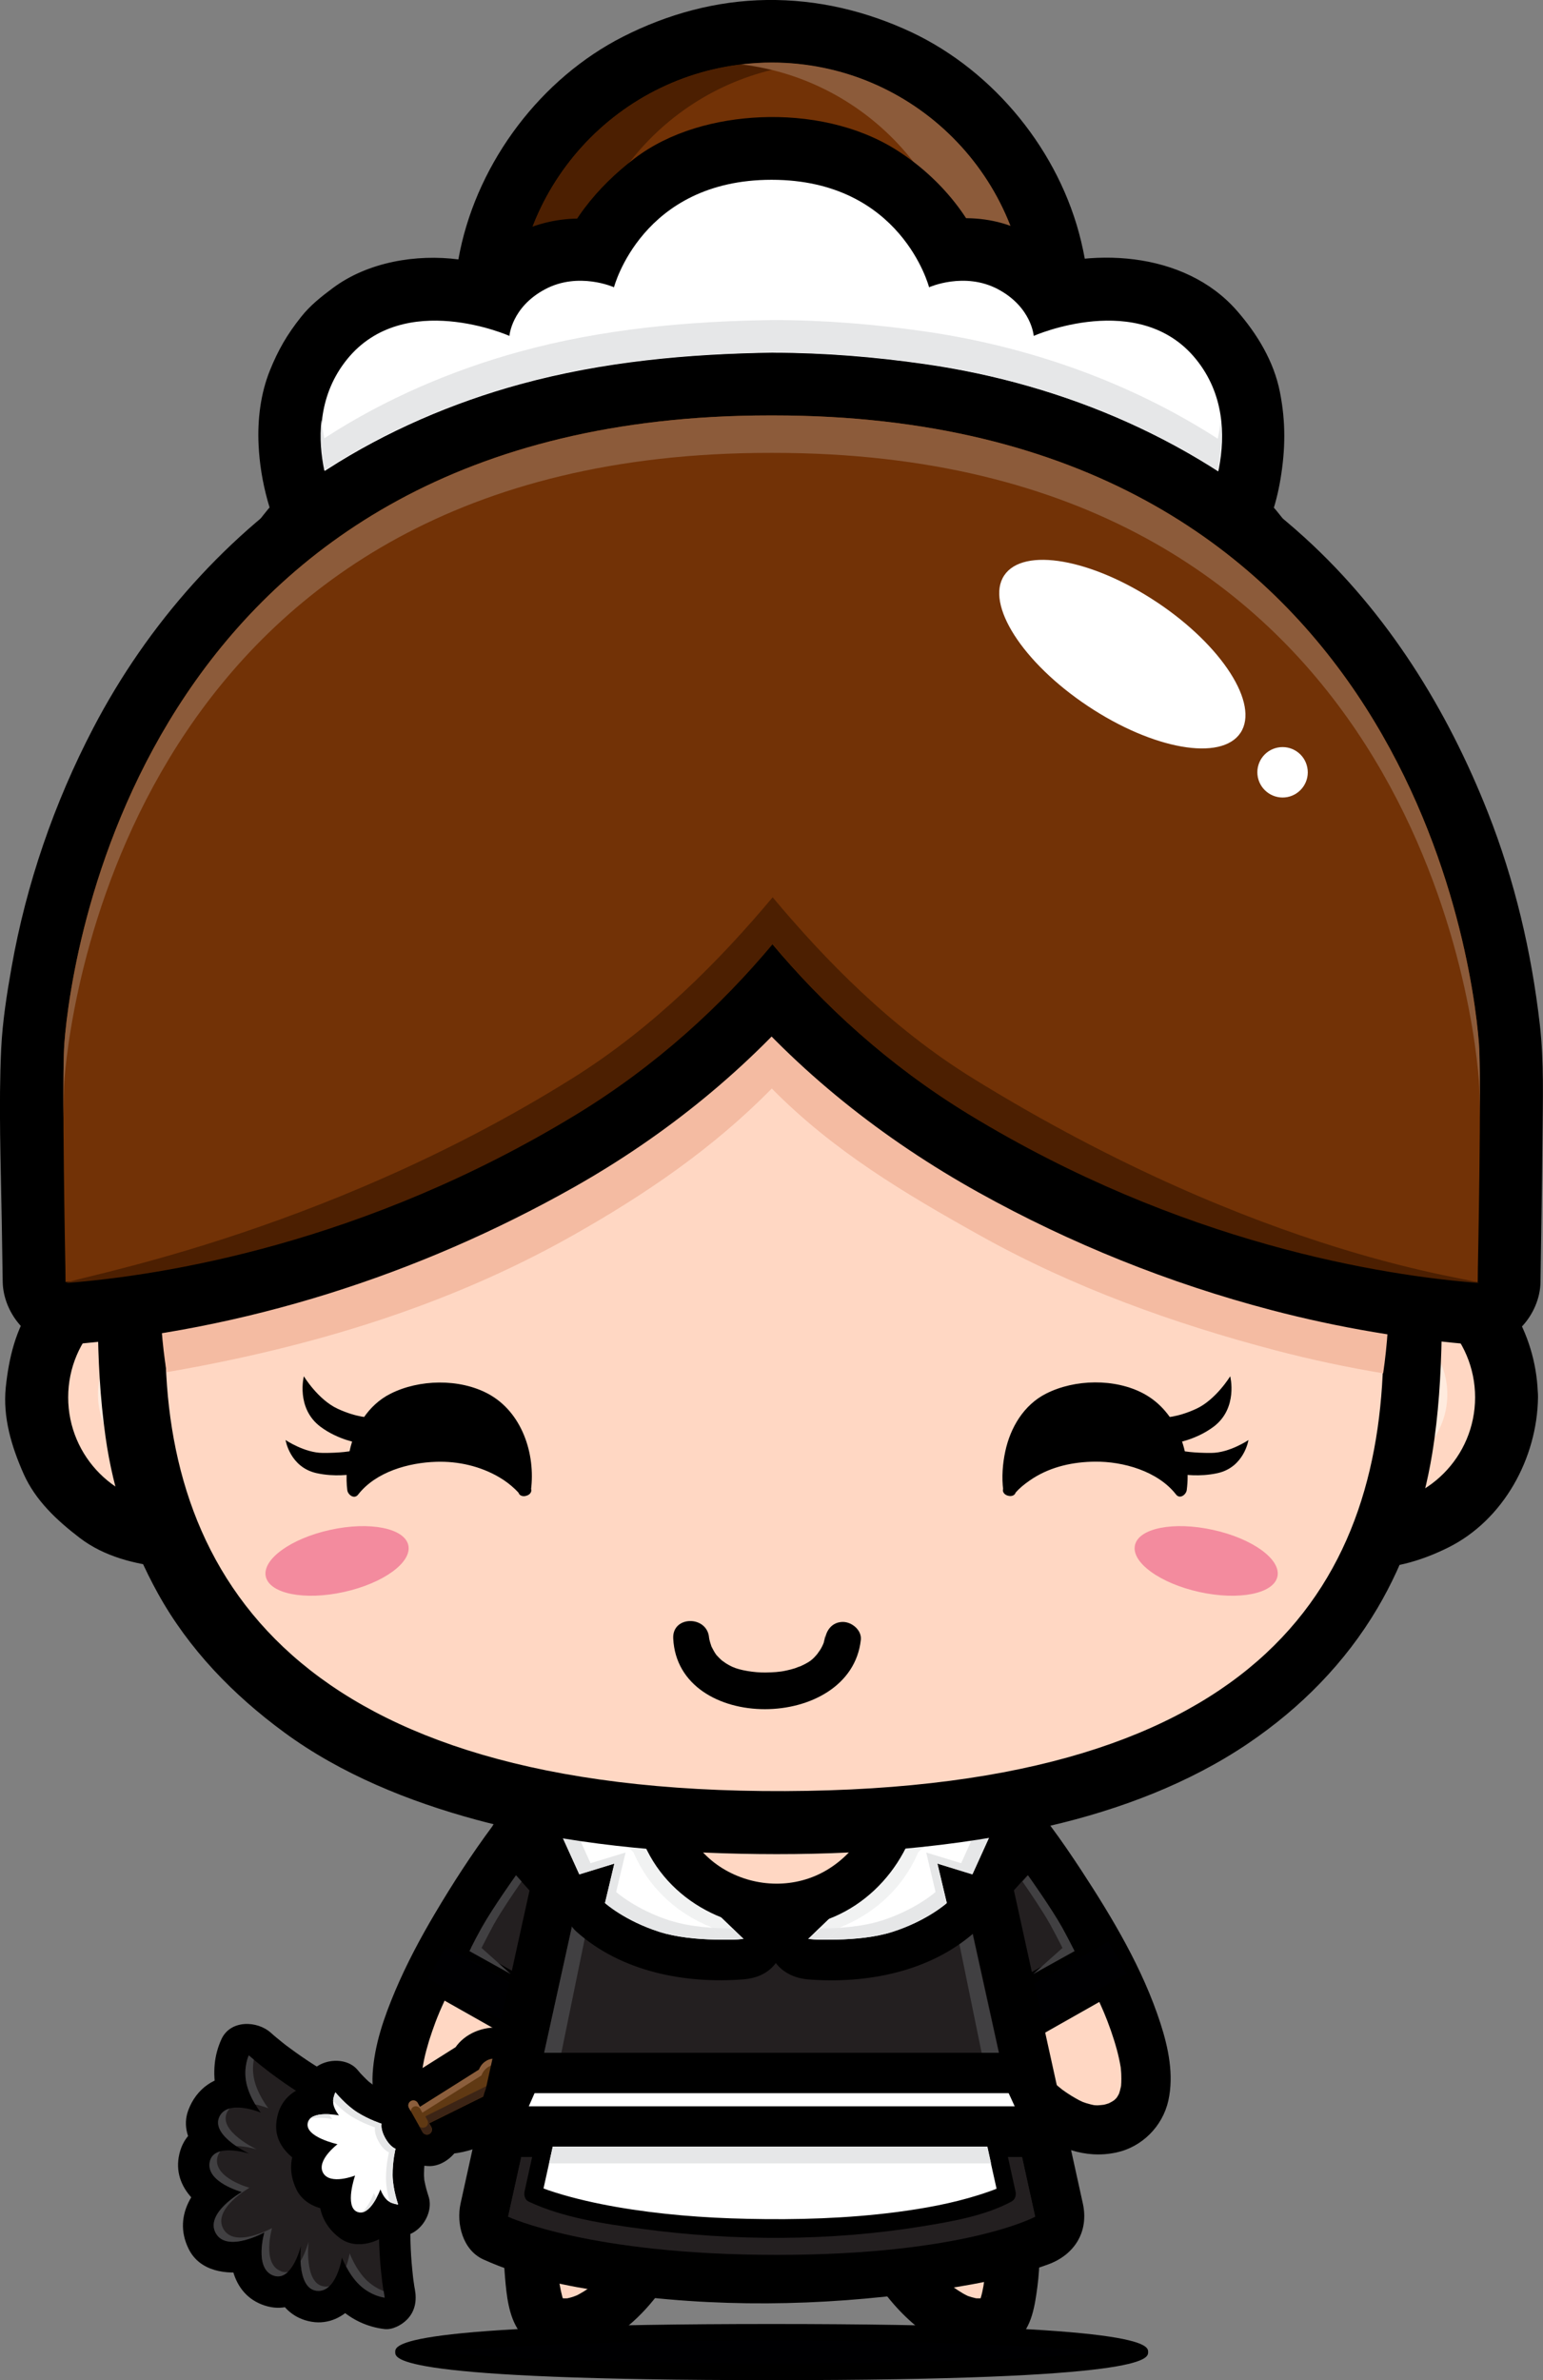 <?xml version="1.0" encoding="UTF-8"?>
<svg id="Layer_1" xmlns="http://www.w3.org/2000/svg" version="1.1" viewBox="0 0 222.23 342.61">
  <rect x="0" y="0" width="222.23" height="342.61" fill="#808080" stroke="none"/>
  <!-- Generator: Adobe Illustrator 29.6.1, SVG Export Plug-In . SVG Version: 2.1.1 Build 9)  -->
  <defs>
    <style>
      .st0 {
        fill: #ffd7c3;
      }

      .st1 {
        fill: #8b5e3c;
      }

      .st2 {
        fill: #000002;
      }

      .st3 {
        fill: #414042;
      }

      .st4 {
        fill: #231f20;
      }

      .st5 {
        fill: #603913;
      }

      .st6 {
        fill: #4c1f01;
      }

      .st7 {
        fill: #3c2415;
      }

      .st8 {
        fill: #f1f2f2;
      }

      .st9 {
        fill: #f38b9e;
      }

      .st10 {
        fill: #fff;
      }

      .st11 {
        fill: #fde5d2;
      }

      .st12 {
        fill: #723206;
      }

      .st13 {
        fill: #ffebde;
      }

      .st14 {
        fill: #e6e7e8;
      }

      .st15 {
        fill: #f4bba2;
      }

      .st16 {
        fill: #8c5b3a;
      }
    </style>
  </defs>
  <g>
    <g>
      <g>
        <g>
          <path class="st0" d="M73.98,264.69s-25.84,34.64-13.36,41.05c12.48,6.41,27.54-25.44,27.54-25.44l-14.17-15.62Z"/>
          <path d="M70.91,262.89c-2.98,4.01-5.71,8.23-8.25,12.52-2.14,3.61-4.11,7.31-5.75,11.18-1.61,3.82-2.98,7.73-3.24,11.9-.23,3.81,1.09,7.41,4.18,9.71,3.52,2.62,8.02,2.22,11.83.59,3.77-1.61,6.92-4.81,9.54-7.89,2.87-3.37,5.38-7.06,7.66-10.85,1.56-2.59,3.04-5.24,4.33-7.96.72-1.52.59-3.04-.55-4.31-4.73-5.21-9.45-10.41-14.17-15.62-1.3-1.44-3.71-1.32-5.03,0-1.41,1.42-1.29,3.59,0,5.02,4.73,5.21,9.45,10.41,14.17,15.62-.18-1.43-.37-2.87-.55-4.31-2.42,5.11-5.38,10.03-8.71,14.6-.31.42-.62.84-.93,1.25.56-.73.02-.02-.09.1-.16.21-.33.41-.49.61-.7.87-1.43,1.71-2.2,2.52-.67.73-1.38,1.43-2.11,2.1-.36.32-.72.63-1.09.94-.16.13-.81.62-.01.02-.24.18-.49.35-.73.53-.71.5-1.46.93-2.24,1.3-.21.1-.91.39.1-.03-.19.07-.38.14-.57.21-.43.15-.87.26-1.31.35-.26.05-.96.11.19-.02-.18.02-.37.04-.56.04-.38.02-.75,0-1.12-.05,1.28.13-.04-.05-.36-.15-.18-.05-.37-.13-.55-.2,1.04.4.2.08-.03-.05-.29-.16-1.24-.87-.21-.06-.24-.19-.46-.4-.67-.62-.55-.61.49.76-.06-.13-.09-.13-.16-.26-.22-.39-.4-.76.27.71.05.15-.12-.29-.2-.6-.27-.9-.04-.16-.06-.31-.09-.47-.13-.66.12.96.03.28-.08-.77-.06-1.55,0-2.33.01-.19.04-.38.05-.57.08-.73-.13.91-.02.17.06-.4.14-.81.22-1.21.19-.92.45-1.83.72-2.74.28-.89.59-1.77.91-2.64.17-.45.35-.9.54-1.35.32-.8-.32.73.02-.06.13-.31.27-.61.4-.91,3.06-6.87,7.09-13.31,11.37-19.48.66-.96,1.34-1.92,2.04-2.85,1.16-1.56.26-3.97-1.28-4.86-1.81-1.07-3.71-.28-4.86,1.27Z"/>
        </g>
        <path class="st4" d="M64.38,287.33l9.17,5.05,4.21-18.59-3.45-3.84s-3.46,4.87-5.07,7.75c-1.61,2.88-4.87,9.63-4.87,9.63Z"/>
        <g>
          <rect class="st2" x="67.39" y="277.08" width="6.91" height="19.73" transform="translate(-213.8 207.38) rotate(-60.51)"/>
          <path d="M78.04,295.9l-18.58-10.5,4.19-7.42,18.58,10.51-4.19,7.42ZM61.65,284.79l15.77,8.92,2.61-4.61-15.77-8.92-2.61,4.62Z"/>
        </g>
      </g>
      <g>
        <g>
          <path class="st0" d="M148.29,264.69s25.85,34.64,13.37,41.05c-12.48,6.41-27.54-25.44-27.54-25.44l14.17-15.62Z"/>
          <path d="M145.22,266.49c2.99,4,5.71,8.22,8.25,12.52,1.07,1.81,2.08,3.64,3.05,5.49.47.9.94,1.81,1.36,2.73.23.45.43.91.64,1.37.1.23.2.46.3.68.09.19.53,1.25.13.29.75,1.79,1.4,3.62,1.91,5.5.22.81.4,1.63.54,2.46.05.25.13,1-.02-.16.03.19.05.38.06.57.05.43.06.87.06,1.3,0,.35-.01.7-.04,1.04-.07.89.18-.89-.05.21-.06.31-.15.61-.25.91-.09.25-.35.83.14-.28-.09.18-.18.36-.28.53-.08.14-.16.26-.24.39-.35.51.59-.72.2-.25-.2.24-.42.45-.65.65-.47.41.75-.55.22-.18-.13.1-.27.17-.4.26-.16.09-.32.17-.47.25-.57.28.84-.3-.08.02-.36.13-.73.21-1.11.28,1.24-.22-.02-.02-.36-.02-.18,0-.38,0-.57-.02-.72-.05.92.14.2.03-.44-.07-.89-.19-1.32-.32-.19-.06-.38-.13-.57-.2-.71-.26.79.35.1.04-.38-.17-.76-.36-1.12-.58-.38-.21-.76-.45-1.12-.69-.19-.13-.38-.25-.56-.39-.81-.58.29.25-.2-.14-1.62-1.28-3.05-2.77-4.42-4.31-.69-.78-1.35-1.59-1.99-2.41.57.73.02.02-.07-.1-.16-.21-.31-.42-.47-.63-.36-.49-.71-.98-1.06-1.48-2.15-3.08-4.09-6.31-5.88-9.62-.67-1.22-1.32-2.45-1.91-3.71-.18,1.44-.38,2.88-.55,4.31,4.72-5.2,9.44-10.41,14.17-15.62,1.3-1.43,1.42-3.6,0-5.02-1.32-1.32-3.72-1.44-5.03,0-4.72,5.2-9.44,10.41-14.17,15.62-1.15,1.26-1.28,2.79-.56,4.31,2.42,5.1,5.39,10.03,8.71,14.59,4.72,6.5,11.94,15.05,21.01,13.14,3.73-.79,6.69-3.77,7.52-7.47.82-3.7.01-7.6-1.14-11.14-2.53-7.83-6.88-15.11-11.36-21.96-1.42-2.16-2.87-4.3-4.42-6.38-1.14-1.55-3.05-2.34-4.85-1.27-1.53.89-2.44,3.3-1.28,4.86Z"/>
        </g>
        <path class="st4" d="M157.89,287.33l-9.17,5.05-4.21-18.59,3.45-3.84s3.47,4.87,5.07,7.75c1.61,2.88,4.87,9.63,4.87,9.63Z"/>
        <g>
          <rect class="st2" x="143.19" y="282.8" width="19.73" height="6.91" transform="translate(-121.11 112.48) rotate(-29.5)"/>
          <path d="M145.86,295.22l-4.2-7.42,18.57-10.5,4.2,7.42-18.58,10.51ZM143.86,288.41l2.62,4.62,15.77-8.92-2.61-4.62-15.77,8.92Z"/>
        </g>
      </g>
    </g>
    <g>
      <g>
        <path class="st11" d="M35.49,299.81c.47,2.28,2.07,4.29,2.07,4.29,0,0-4.83-2.02-6,.67-1.17,2.69,4.37,5.25,4.37,5.25,0,0-5.2-1.69-5.73,1.21-.53,2.9,4.63,4.29,4.63,4.29,0,0-5.37,3.05-3.75,5.93,1.61,2.87,7-.12,7-.12,0,0-1.5,5.14,1.25,6.2,2.75,1.06,4.01-4.26,4.01-4.26,0,0-.69,6.06,2.21,6.47,2.91.41,3.7-4.77,3.7-4.77,0,0,.88,2.42,2.58,4,1.7,1.58,3.56,1.77,3.56,1.77,0,0-1.1-5.81-.74-12.34.35-6.54,1.81-10.38,1.81-10.38l-.46-.54-.22-.68s-4.04-.75-9.79-3.86c-5.76-3.11-10.15-7.08-10.15-7.08,0,0-.81,1.68-.35,3.95Z"/>
        <path d="M31.13,301.01c.55,2.36,1.76,4.4,3.23,6.28,1.47-2.52,2.93-5.03,4.4-7.56-1.38-.57-2.92-.81-4.39-.89-3.38-.18-6.12,1.84-7.26,4.94-1.62,4.43,2.99,8.48,6.53,10.14,1.16-2.75,2.33-5.51,3.49-8.27-4.2-1.34-10.07-.73-11.29,4.37-1.22,5.09,3.44,8.65,7.79,9.86-.36-2.75-.73-5.51-1.08-8.27-4.31,2.47-7.87,7.08-5.38,12.11,1.62,3.29,5.51,3.75,8.69,3.21,1.55-.26,3.14-.96,4.51-1.71-2.22-1.7-4.43-3.41-6.65-5.11-1.26,4.38-.57,10.14,4.4,11.76,4.99,1.62,8.54-3.16,9.58-7.41-2.96-.4-5.93-.81-8.88-1.21-.46,4.09.68,9.34,5.11,10.73,5.13,1.61,8.95-3.28,9.68-7.82h-8.72c1.76,4.72,5.32,8.48,10.49,9.1,1.12.13,2.43-.56,3.2-1.33,1.22-1.21,1.47-2.77,1.17-4.4-.06-.28-.1-.57-.14-.87-.02-.14-.05-.27-.06-.41-.14-.89.14,1.2.02.19-.07-.53-.13-1.07-.18-1.61-.29-2.81-.36-5.63-.23-8.45.04-.65.09-1.29.14-1.93.02-.3.05-.6.09-.9.02-.12.21-1.54.05-.45.16-1.11.37-2.21.62-3.3.2-.87.43-1.75.74-2.6.59-1.56-.17-3.23-1.16-4.4-.16-.18-.31-.36-.47-.55.39.66.78,1.33,1.16,2-.07-.23-.15-.46-.22-.69-.46-1.42-1.59-2.86-3.16-3.16-.93-.18-1.84-.47-2.74-.76-.4-.13-.79-.27-1.18-.42-.21-.08-.44-.17-.66-.25-.12-.05-1.27-.53-.36-.14-1.44-.61-2.82-1.32-4.19-2.07-2.33-1.28-4.54-2.78-6.67-4.38-.4-.31-.36-.27.15.12-.22-.17-.44-.35-.67-.53-.29-.24-.58-.48-.88-.72-.25-.21-.5-.42-.74-.64-1.98-1.78-5.82-1.88-7.11.91-1.11,2.43-1.24,4.83-.8,7.45.42,2.42,3.37,3.76,5.56,3.16,2.55-.71,3.57-3.14,3.16-5.57.03.41.05.35.01-.17-.01-.27.2-1.49-.02-.26.11-.58.66-1.71-.1-.04-2.37.3-4.73.61-7.1.91,3.1,2.8,6.6,5.25,10.22,7.33,3.57,2.04,7.64,4.01,11.7,4.78-1.05-1.05-2.1-2.11-3.15-3.16.4,1.23,1.01,2.23,1.85,3.23-.39-1.47-.78-2.93-1.17-4.4-1.37,3.62-1.75,7.74-1.97,11.57-.26,4.48.09,9.13.91,13.55,1.46-1.91,2.91-3.81,4.36-5.73,2.24.27.54.04-.08-.18,1.13.41.05-.05-.17-.18-.42-.27-.46-.3-.1-.08-.19-.18-.36-.36-.53-.55.66.72-.08-.12-.18-.28-.24-.35-.45-.73-.64-1.11-.11-.21-.21-.44-.31-.66.62,1.36.38.91.25.59-.72-1.91-2.22-3.32-4.36-3.32-1.84,0-4.05,1.36-4.36,3.32-.11.69-.31,1.36-.54,2.01-.26.71.53-1.09-.03-.02-.55,1.03.51-.52.04.02-.34.32-.2.22.41-.28-.4.23-.24.17.5-.18.84-.07,1.02-.09.53-.08.51,0,.99.13,1.43.41-.39-.23-.24-.12.43.35-.3-.33-.2-.19.32.42-.63-.94.24.77.01.04-.1-.31-.16-.62-.2-.94.25,1.51.06.38.03.01-.05-.74-.02-1.51.06-2.25.21-1.97-1.54-3.87-3.32-4.36-2.32-.65-4.98.76-5.57,3.16-.05.18-.1.36-.16.54-.04.17-.1.32-.15.49-.37,1.06.39-.85.05-.11-.1.21-.2.42-.32.62-.57,1.03.52-.53.04.03-.27.31-.84.56.26-.16.78-.28.95-.36.51-.23.51-.15,1.03-.15,1.55-.02.2.1.4.19.62.28-.41-.25-.29-.15.34.28.44.63.55.75.31.36.28.72.35.86.2.41-.11-.34-.14-1.18,0,.23-.03-.34-.02-.68,0-1.01,0-.24.03-.48.06-.72-.17,1.56-.07.57,0,.2.05-.25.11-.49.17-.73,1.13-3.91-3.23-6.98-6.64-5.11-.18.1-.36.19-.54.28-.95.45.95-.38.17-.06-.31.12-.62.22-.94.32-.25.09-.51.14-.77.21-.79.19,1.15-.05-.12,0-1.23.06.66.2-.03,0,.46.12.85.34,1.17.69-.32-.33-.24-.22.23.32.1.16.34,1.82.32,1.08-.14.8-.16.96-.04.49-.32.69-.37.82-.15.4.55-1.06-.43.43.07-.14.23-.27.5-.51.76-.75.22-.2.97-.79-.15.08.22-.17.44-.33.67-.48.21-.15.44-.29.66-.42,3.41-1.96,2.68-7.23-1.08-8.27-.18-.04-.35-.1-.53-.16-.16-.06-.32-.12-.48-.18-.66-.25,1.16.54.1.02-.22-.11-.43-.23-.63-.35-1.03-.6.5.49-.07,0-.88-.76.32.6-.04.02.27.75.34.9.2.45.07.84.11,1.01.1.52-.02.82-.28,1.36-.81,1.97-.67.47-.81.58-.42.35-.77.29-.93.37-.49.23.84-.24-1.19.09-.3.04.31-.02.63,0,.93.03.89.06-1.17-.19-.32-.04.25.04.49.1.74.15.23.05.47.12.7.19,1.92.62,4.12-.38,5.1-2.07,1.16-1.98.61-5.14-1.62-6.19-.62-.29-1.21-.65-1.79-1.02-.21-.14-.42-.29-.62-.44,1.12.82.14.08-.08-.16-.87-.84.31.54-.06-.06-.22-.43-.16-.28.18.44.07.84.09,1.02.08.55,0,.8-.27,1.31-.76,1.91-.64.44-.76.53-.37.29-.74.28-.88.35-.43.21.87-.25-1.16.08-.24.05.37-.01,1.55.18.03-.06.75.12,1.5.33,2.19.62,1.85.76,4.17-.48,5.11-2.08,1.13-1.91.57-3.86-.71-5.48,1.4,1.78.21.22-.07-.24-.25-.4-.45-.81-.65-1.24.43.92-.13-.59-.18-.81-.57-2.39-3.26-3.8-5.57-3.16-2.45.67-3.72,3.16-3.16,5.56Z"/>
      </g>
      <path class="st4" d="M35.49,299.81c.47,2.28,2.07,4.29,2.07,4.29,0,0-4.83-2.02-6,.67-1.17,2.69,4.37,5.25,4.37,5.25,0,0-5.2-1.69-5.73,1.21-.53,2.9,4.63,4.29,4.63,4.29,0,0-5.37,3.05-3.75,5.93,1.61,2.87,7-.12,7-.12,0,0-1.5,5.14,1.25,6.2,2.75,1.06,4.01-4.26,4.01-4.26,0,0-.69,6.06,2.21,6.47,2.91.41,3.7-4.77,3.7-4.77,0,0,.88,2.42,2.58,4,1.7,1.58,3.56,1.77,3.56,1.77,0,0-1.1-5.81-.74-12.34.35-6.54,1.81-10.38,1.81-10.38l-.46-.54-.22-.68s-4.04-.75-9.79-3.86c-5.76-3.11-10.15-7.08-10.15-7.08,0,0-.81,1.68-.35,3.95Z"/>
      <g>
        <path class="st3" d="M40.43,326.91c-2.75-1.06-1.25-6.19-1.25-6.19,0,0-5.4,2.99-7.01.12-1.61-2.88,3.76-5.92,3.76-5.92,0,0-5.17-1.4-4.64-4.29.08-.4.23-.7.46-.95-.77.2-1.39.66-1.55,1.56-.53,2.9,4.63,4.29,4.63,4.29,0,0-5.37,3.05-3.75,5.93,1.61,2.87,7-.12,7-.12,0,0-1.5,5.14,1.25,6.2.85.33,1.56.04,2.14-.51-.32.07-.67.04-1.04-.1Z"/>
        <path class="st3" d="M37.02,309.41s-5.54-2.57-4.36-5.25c.11-.26.25-.48.43-.65-.65.17-1.22.55-1.52,1.26-.69,1.6.99,3.16,2.45,4.15,1.48,0,3.01.49,3.01.49Z"/>
        <path class="st3" d="M36.77,302.92c1.06.22,1.88.56,1.88.56,0,0-1.6-2.01-2.07-4.28-.22-1.08-.15-2.02-.02-2.72-.47-.39-.73-.62-.73-.62,0,0-.81,1.68-.35,3.95.25,1.2.81,2.32,1.28,3.11Z"/>
        <path class="st3" d="M52.93,328.36c-1.69-1.58-2.57-4.01-2.57-4.01,0,0-.14.88-.5,1.89.43.82,1.1,1.89,1.99,2.72,1.7,1.58,3.56,1.77,3.56,1.77,0,0-.07-.33-.15-.94-.66-.25-1.51-.69-2.32-1.43Z"/>
        <path class="st3" d="M46.65,329.12c-2.9-.41-2.21-6.46-2.21-6.46,0,0-.38,1.55-1.15,2.81.09,1.78.54,4.03,2.26,4.27.76.1,1.38-.17,1.87-.65-.24.06-.5.07-.78.03Z"/>
      </g>
    </g>
    <g>
      <g>
        <path class="st11" d="M60.18,302.71c-.2-.35-.64-.48-1-.28-.35.2-.47.64-.27,1l1.95,3.47c.2.35.64.47.99.28.35-.2.47-.64.28-.99l-.31-.55,9.01-4.46c.55.1,1.13.04,1.65-.26,1.18-.66,1.6-2.17.94-3.34-.66-1.18-2.16-1.6-3.34-.94-.53.29-.88.75-1.09,1.28l-8.51,5.36-.31-.55Z"/>
        <path d="M63.37,299.51c-1.29-1.5-3.53-2.05-5.39-1.44-2.36.76-3.5,2.71-3.7,5.07-.13,1.62,1.16,3.37,1.92,4.73.24.42.46.83.7,1.24.99,1.77,2.71,2.52,4.66,2.68,2.24.19,4.42-1.79,4.98-3.84.45-1.65-.02-3.16-.83-4.6-.54,2.07-1.08,4.13-1.62,6.2,3-1.49,6-2.98,9.01-4.47-.76.21-1.52.42-2.28.62,2.7.28,5.02-1.25,6.47-3.4,1.43-2.12,1.05-4.85.03-7.01-2.33-4.9-10.1-4.38-12.24.33.54-.54,1.08-1.08,1.62-1.62-2.83,1.78-5.67,3.57-8.5,5.36,2.06.54,4.13,1.08,6.18,1.62-.1-.18-.2-.36-.3-.55-1.21-2.15-4.09-2.85-6.19-1.62-2.15,1.26-2.83,4.04-1.62,6.19.1.18.2.36.31.55,1.17,2.1,4.13,2.92,6.19,1.62,1.74-1.09,3.48-2.19,5.22-3.28.95-.61,1.91-1.21,2.86-1.81.47-.3.95-.58,1.35-.98.38-.35.66-.76.85-1.22-.18.26-.41.48-.67.65-.81.54-1.85.32-2.54-.3-1.39-1.24-.29-3.45,1.41-3.55-1.08.06-1.97.21-2.95.7-1,.49-2,.99-3,1.48-1.92.95-3.83,1.9-5.76,2.85-2.23,1.11-2.76,4.16-1.62,6.19.59,1.06-.35.09-.24-1.18.21-.77.41-1.52.62-2.29.12-.16.24-.32.36-.47.66-.39,1.33-.77,1.99-1.16.21-.04.44-.06.65-.09.76.2,1.52.4,2.28.61,1.11.57,1.51,1.86.88.73-.22-.4-.45-.8-.67-1.19-.22-.4-.45-.8-.67-1.2-.66-1.17.35,0,.25,1.2-.21.76-.41,1.52-.62,2.28-.12.16-.24.31-.36.47-.67.39-1.33.78-2,1.17-.21.03-.43.06-.64.09-.77-.21-1.52-.41-2.29-.62-.15-.12-.32-.24-.47-.36,1.6,1.87,4.75,1.64,6.4,0,1.84-1.84,1.6-4.53,0-6.39Z"/>
      </g>
      <path class="st5" d="M60.18,302.71c-.2-.35-.64-.48-1-.28-.35.2-.47.64-.27,1l1.95,3.47c.2.35.64.47.99.28.35-.2.47-.64.28-.99l-.31-.55,9.01-4.46c.55.1,1.13.04,1.65-.26,1.18-.66,1.6-2.17.94-3.34-.66-1.18-2.16-1.6-3.34-.94-.53.29-.88.75-1.09,1.28l-8.51,5.36-.31-.55Z"/>
      <g>
        <path class="st1" d="M70.08,296.63c-.53.29-.88.75-1.09,1.28l-8.51,5.36-.31-.55c-.2-.35-.64-.48-1-.28-.35.2-.47.64-.27,1l.27.47c0-.26.13-.5.36-.63.35-.2.8-.07.99.28l.31.55,8.51-5.36c.19-.52.55-.98,1.07-1.28,1.14-.63,2.55-.28,3.25.79-.05-.24-.14-.47-.26-.69-.66-1.18-2.16-1.6-3.34-.94Z"/>
        <path class="st1" d="M62.17,306.47l.05.08v-.09l-.05.02Z"/>
      </g>
      <path class="st7" d="M71.92,299.91c-.53.29-1.11.37-1.66.27l-9.01,4.46.31.55c.2.35.07.8-.28.99-.36.2-.8.07-1-.28l.56.99c.2.35.64.47.99.28.35-.2.47-.64.28-.99l-.31-.55,9.01-4.46c.55.1,1.13.04,1.65-.26,1.18-.66,1.6-2.17.94-3.34-.1-.17-.21-.32-.34-.47.3,1.07-.16,2.25-1.16,2.81Z"/>
    </g>
    <g>
      <g>
        <path class="st11" d="M48.01,302.91c.17.81.81,1.59.81,1.59,0,0-4.17-.84-4.51,1.15-.33,1.99,4.3,3,4.3,3,0,0-3.08,2.32-2.08,4.12,1.02,1.81,4.61.39,4.61.39,0,0-1.56,4.47.31,5.23,1.89.75,3.34-3.24,3.34-3.24,0,0,.33.95.93,1.52.59.57,1.63.66,1.63.66,0,0-.79-2.25-.8-4.24-.02-2,.42-3.79.42-3.79,0,0-.76-.24-1.48-1.53-.72-1.29-.53-2.07-.53-2.07,0,0-1.77-.56-3.46-1.62-1.69-1.05-3.19-2.9-3.19-2.9,0,0-.47.93-.29,1.73Z"/>
        <path d="M43.65,304.12c.44,1.43,1.07,2.42,1.97,3.58,1.47-2.52,2.93-5.04,4.4-7.56-4.38-.87-9.76.13-10.23,5.51-.36,4.17,4.16,6.59,7.62,7.36-.36-2.76-.72-5.51-1.09-8.27-3.32,2.54-5.63,6.08-3.68,10.31,1.61,3.5,6.6,3.67,9.7,2.47-1.86-1.86-3.71-3.71-5.56-5.56-.41,1.18-.57,2.41-.72,3.65-.35,2.67.8,5.03,2.94,6.59,2.41,1.76,6.01.55,7.74-1.55,1.08-1.32,1.82-2.7,2.41-4.3h-8.72c.51,1.37,1.1,2.41,2.09,3.52,1.23,1.36,3.09,1.79,4.83,1.97,2.85.32,5.25-3.13,4.36-5.72-.12-.35-.21-.69-.31-1.04-.1-.36-.18-.72-.25-1.09-.28-1.31.05.9-.06-.48-.05-.47-.01-.94,0-1.41,0-.13.19-1.62.02-.47.06-.39.13-.77.22-1.15.61-2.55-.78-4.7-3.16-5.56.32.14.65.28.98.41-.33-.19-.17-.06.46.39-.72-.57.48.88-.21-.25.03.1.06.21.09.3-.14-.55-.16-.43-.02.36-.05-.47.24-1.17-.14.76.51-2.5-.69-4.76-3.16-5.56-.25-.08-1.37-.54-.36-.11-.83-.35-1.61-.79-2.36-1.28.78.51-.23-.2-.33-.29-.27-.24-.51-.49-.76-.74-.3-.3-.59-.61-.85-.94-1.77-2.14-5.93-1.59-7.1.91-.59,1.26-1.07,2.6-.91,4.01.28,2.45,1.85,4.53,4.53,4.53,2.25,0,4.8-2.07,4.52-4.53-.02-.53-.08-.47-.13.19.09-.45.58-1.31-.21.36-2.37.31-4.73.62-7.09.92,2.24,2.72,5.32,4.6,8.65,5.69-1.05-1.86-2.1-3.71-3.16-5.57-.76,3.78,1.56,7.83,5.17,9.16-1.04-1.86-2.1-3.71-3.16-5.57-.81,3.44-.77,7.09.39,10.45,1.45-1.91,2.91-3.82,4.36-5.73,1.06.16,1.31.19.75.08-.69-.22-.42-.02.82.58.32.46.35.49.09.08-.52-.86.29.8.14.4-1.61-4.28-7.13-4.31-8.72,0-.12.33-.4.91.24-.55-.14.33-.31.64-.49.95-.08.14-.16.28-.25.42-.5.78.7-.81.09-.14-.06.06-.12.11-.17.16.34-.36.76-.6,1.25-.72,1.44-.53,2.86.42,3.68,1.54.29.79.36.95.22.5.34,1.15.07.78.06.27,0-.25.02-.51.05-.76-.14,1.42-.07.57,0,.23.1-.5.24-1,.4-1.48,1.06-3.08-2.39-6.79-5.57-5.57-.38.15-.79.26-1.19.35-1.19.29.79-.04-.05.01-.17,0-.35,0-.51-.01.83.04,1.23.31,1.85.81.54.56.81,1.26.82,2.08-.15.79-.17.95-.04.46-.31.67-.34.79-.11.36.48-.84-.68.78-.06.06.39-.45,2.08-1.78.24-.37,1.31-1,2.23-2.16,2.23-3.91,0-1.93-1.37-3.92-3.31-4.36-.47-.1-.94-.24-1.4-.4-1.12-.39.87.45-.24-.11-.21-.11-.42-.23-.61-.36.18.14.37.28.55.42-.32-.33-.23-.18.29.45.98,1.37.2,3.49-1.11,4.32-.92.59-.77.29-.24.17-1.31.29-.65.09-.24.08.43-.02.87.02,1.3.07-1.66-.18-.89-.13-.5-.06,2.02.39,4.02-.23,5.11-2.07,1.12-1.93.55-3.85-.71-5.48.58.78.7.92.37.42-.24-.43-.25-.44-.02-.01-.72-2.36-3.13-3.83-5.57-3.16-2.33.64-3.88,3.21-3.16,5.56Z"/>
      </g>
      <path class="st10" d="M48.01,302.91c.17.81.81,1.59.81,1.59,0,0-4.17-.84-4.51,1.15-.33,1.99,4.3,3,4.3,3,0,0-3.08,2.32-2.08,4.12,1.02,1.81,4.61.39,4.61.39,0,0-1.56,4.47.31,5.23,1.89.75,3.34-3.24,3.34-3.24,0,0,.33.95.93,1.52.59.57,1.63.66,1.63.66,0,0-.79-2.25-.8-4.24-.02-2,.42-3.79.42-3.79,0,0-.76-.24-1.48-1.53-.72-1.29-.53-2.07-.53-2.07,0,0-1.77-.56-3.46-1.62-1.69-1.05-3.19-2.9-3.19-2.9,0,0-.47.93-.29,1.73Z"/>
      <g>
        <path class="st14" d="M53.85,315.67s-.67,1.85-1.69,2.79c.85-.16,1.57-1.17,2.04-2.04-.23-.4-.35-.76-.35-.76Z"/>
        <path class="st14" d="M47.42,304.34c-.98-.05-2.22.03-2.81.67,1.34-.37,3.26.02,3.26.02,0,0-.24-.28-.46-.69Z"/>
        <path class="st14" d="M47.97,302.41c.59.63,1.56,1.56,2.58,2.2,1.7,1.06,3.46,1.62,3.46,1.62,0,0-.2.77.53,2.06s1.48,1.53,1.48,1.53c0,0-.45,1.8-.43,3.8.01,1.21.31,2.51.54,3.35.57.3,1.21.36,1.21.36,0,0-.79-2.25-.8-4.24-.02-2,.42-3.79.42-3.79,0,0-.76-.24-1.48-1.53-.72-1.29-.53-2.07-.53-2.07,0,0-1.77-.56-3.46-1.62-1.69-1.05-3.19-2.9-3.19-2.9,0,0-.29.58-.33,1.23Z"/>
      </g>
    </g>
    <g>
      <g>
        <path class="st10" d="M111.14,82.84c-20.38,0-36.9-16.52-36.9-36.9S90.76,9.04,111.14,9.04s36.89,16.51,36.89,36.9-16.52,36.9-36.89,36.9Z"/>
        <path d="M111.14,73.79c-1.67-.01-3.35-.12-5.01-.34.8.11,1.6.21,2.4.32-3.22-.46-6.34-1.31-9.35-2.56.72.3,1.44.6,2.16.91-2.92-1.26-5.66-2.86-8.19-4.79.61.47,1.22.95,1.84,1.41-2.49-1.94-4.72-4.17-6.67-6.66.47.61.95,1.22,1.42,1.83-1.93-2.52-3.54-5.26-4.79-8.19.3.73.61,1.44.91,2.16-1.25-3-2.11-6.13-2.56-9.36.11.8.22,1.6.32,2.41-.43-3.34-.43-6.69,0-10.02-.1.81-.21,1.61-.32,2.41.45-3.22,1.31-6.35,2.56-9.36-.3.72-.61,1.44-.91,2.17,1.25-2.93,2.86-5.66,4.79-8.19-.47.61-.95,1.22-1.42,1.83,1.95-2.49,4.17-4.72,6.67-6.67-.61.48-1.22.95-1.84,1.42,2.53-1.94,5.26-3.53,8.19-4.78-.72.3-1.44.61-2.16.91,3.01-1.25,6.13-2.11,9.35-2.56-.8.11-1.6.21-2.4.33,3.33-.44,6.68-.44,10.02,0-.8-.12-1.6-.22-2.4-.33,3.22.45,6.35,1.31,9.35,2.56-.72-.3-1.44-.61-2.15-.91,2.91,1.25,5.65,2.85,8.17,4.78-.61-.47-1.22-.94-1.82-1.42,2.48,1.95,4.72,4.17,6.66,6.67-.47-.61-.94-1.22-1.41-1.83,1.93,2.53,3.53,5.26,4.78,8.19-.3-.72-.6-1.44-.91-2.17,1.25,3.01,2.11,6.14,2.56,9.36-.1-.79-.21-1.6-.32-2.41.44,3.34.44,6.69,0,10.02.12-.8.22-1.61.32-2.41-.45,3.22-1.3,6.35-2.56,9.36.31-.72.61-1.43.91-2.16-1.25,2.92-2.85,5.66-4.78,8.18.47-.61.94-1.22,1.41-1.83-1.94,2.49-4.17,4.72-6.66,6.66.61-.47,1.22-.94,1.82-1.41-2.52,1.93-5.26,3.54-8.17,4.79.71-.3,1.43-.61,2.15-.91-3,1.25-6.14,2.1-9.35,2.56.8-.11,1.6-.21,2.4-.32-1.66.22-3.33.32-5,.34-4.93.02-9.05,4.1-9.05,9.04s4.12,9.07,9.05,9.05c13.47-.06,26.95-6.12,35.4-16.74,4.39-5.54,7.73-11.75,9.32-18.69,1.65-7.16,1.55-14.58-.17-21.73-3.08-12.86-12.43-24.39-24.38-30.05C124.76,1.58,117.7-.1,110.41,0c-7.25.1-14.24,2.01-20.68,5.28-11.81,6-20.76,17.88-23.47,30.81-1.5,7.19-1.37,14.61.48,21.72,1.78,6.86,5.32,12.99,9.85,18.38,8.41,10.01,21.58,15.63,34.54,15.69,4.93.02,9.05-4.13,9.05-9.05s-4.12-9.02-9.05-9.04Z"/>
      </g>
      <path class="st12" d="M111.14,82.84c-20.38,0-36.9-16.52-36.9-36.9S90.76,9.04,111.14,9.04s36.89,16.51,36.89,36.9-16.52,36.9-36.89,36.9Z"/>
      <path class="st6" d="M82.98,45.9c0-18.89,14.2-34.45,32.52-36.62-1.43-.16-2.89-.27-4.36-.27-20.38,0-36.9,16.52-36.9,36.89s16.52,36.9,36.9,36.9c1.47,0,2.93-.11,4.36-.28-18.32-2.17-32.52-17.72-32.52-36.62Z"/>
      <path class="st16" d="M139.3,45.9c0-18.9-14.23-34.45-32.54-36.63,1.44-.16,2.88-.27,4.38-.27,20.38,0,36.89,16.52,36.89,36.9s-16.52,36.89-36.89,36.89c-1.5,0-2.94-.11-4.38-.28,18.31-2.17,32.54-17.72,32.54-36.61Z"/>
    </g>
    <g>
      <g>
        <path class="st10" d="M181.7,96.65s0-9.79-2.69-14.31c-2.68-4.52-6.24-6.88-6.24-6.88,0,0,7.64-13.74-.54-23.78-8.17-10.04-23.35-3.33-23.35-3.33,0,0-.29-4.12-5.13-6.71-4.84-2.58-9.94-.29-9.94-.29,0,0-3.99-15.47-22.68-15.47s-22.7,15.47-22.7,15.47c0,0-5.09-2.29-9.93.29-4.84,2.58-5.13,6.71-5.13,6.71,0,0-15.16-6.71-23.35,3.33-8.17,10.04-.53,23.78-.53,23.78,0,0-3.56,2.36-6.25,6.88-2.68,4.52-2.68,14.31-2.68,14.31,0,0,15.64-32.27,70.56-32.27s70.57,32.27,70.57,32.27Z"/>
        <path d="M190.75,96.65c-.02-4.47-.5-9.12-1.69-13.43-1.74-6.35-6.31-11.92-11.73-15.58,1.08,4.13,2.17,8.26,3.25,12.38,1.86-3.37,3.22-7.26,3.84-11.05.72-4.32.77-8.21-.08-12.53-.86-4.4-3.27-8.37-6.19-11.71-7.57-8.67-21.33-9.29-31.43-5.21-.81.33-1.61.66-2.41,1.02,4.54,2.6,9.08,5.2,13.61,7.81-.47-6-3.84-10.82-8.86-14.08-5.97-3.9-13.54-3.49-19.81-.72,4.43,1.8,8.86,3.6,13.29,5.41-1.86-7.14-7.22-13.42-13.32-17.3-5.72-3.66-12.93-5.06-19.64-4.78-6.38.27-13.09,2.03-18.23,5.96-5.28,4.04-9.91,9.54-11.64,16.12,4.43-1.81,8.86-3.61,13.29-5.41-6.33-2.79-13.27-2.94-19.45.5-5.28,2.93-8.75,8.34-9.22,14.3,4.54-2.61,9.08-5.2,13.61-7.81-3.88-1.71-7.63-2.63-11.85-3.19-6.12-.81-13.12.36-18.15,4.11-1.69,1.26-3.26,2.5-4.57,4.15-1.99,2.5-3.3,4.74-4.49,7.7-1.35,3.32-1.81,7.12-1.64,10.68.25,5.49,1.79,10.77,4.24,15.66.07.13.13.25.2.37,1.08-4.12,2.16-8.25,3.24-12.38-5.38,3.62-9.72,9.05-11.64,15.27-.95,3.09-1.28,6.41-1.56,9.61-.12,1.37-.21,2.75-.21,4.13,0,4.02,2.77,7.66,6.64,8.72,3.68,1.01,8.46-.55,10.22-4.16.9-1.86,2.16-3.57,3.41-5.19-.47.61-.94,1.22-1.41,1.83,3-3.87,6.55-7.29,10.41-10.29-.61.48-1.22.94-1.83,1.42,4.96-3.83,10.43-6.93,16.2-9.38-.72.3-1.44.61-2.16.91,7.69-3.23,15.82-5.25,24.07-6.36-.81.1-1.61.21-2.41.32,10.89-1.43,22.04-1.43,32.93,0-.8-.11-1.6-.22-2.4-.32,8.26,1.11,16.38,3.13,24.07,6.36-.72-.3-1.44-.61-2.16-.91,5.76,2.45,11.24,5.55,16.2,9.38-.61-.47-1.22-.94-1.83-1.42,3.86,3,7.41,6.43,10.41,10.29-.47-.61-.94-1.22-1.41-1.83,1.25,1.62,2.52,3.33,3.42,5.19,2.15,4.43,8.37,5.6,12.38,3.25,4.49-2.64,5.4-7.95,3.25-12.38-1.33-2.72-3.37-5.18-5.23-7.53-4.21-5.31-9.5-9.73-15.08-13.55-8.27-5.67-17.87-9.6-27.56-12.08-13.45-3.43-27.73-4.29-41.52-3.14-20.86,1.75-41.67,8.55-57.07,23.24-3.08,2.93-5.81,6.23-8.24,9.71-.76,1.07-1.5,2.18-2.07,3.35,5.62,1.53,11.24,3.04,16.86,4.57,0-2.19.18-4.38.47-6.55-.11.8-.21,1.6-.32,2.4.31-2.22.74-4.43,1.59-6.5-.3.72-.61,1.44-.91,2.16.54-1.24,1.29-2.36,2.11-3.44-.47.61-.95,1.22-1.41,1.83,1.23-1.6,2.63-3.06,4.22-4.31-.61.47-1.22.94-1.83,1.41.18-.13.35-.27.54-.39,4.16-2.8,5.74-7.85,3.24-12.37-.34-.62-.62-1.26-.9-1.9.31.72.61,1.44.92,2.16-1.03-2.45-1.76-5-2.12-7.62.1.8.21,1.61.32,2.41-.24-1.9-.28-3.8-.06-5.7-.1.81-.21,1.6-.32,2.41.21-1.56.6-3.06,1.19-4.53-.3.72-.6,1.44-.91,2.16.57-1.33,1.29-2.55,2.17-3.71-.47.61-.95,1.22-1.42,1.83.81-1.02,1.71-1.94,2.75-2.74-.61.46-1.23.94-1.84,1.41.95-.71,1.95-1.29,3.03-1.77-.72.3-1.44.61-2.16.91,1.41-.59,2.86-.96,4.37-1.18-.8.11-1.6.21-2.4.32,2.06-.26,4.13-.2,6.18.07-.8-.11-1.6-.21-2.4-.32,2.45.35,4.89.95,7.18,1.9-.72-.3-1.44-.6-2.16-.91.03.01.06.02.1.04,1.41.81,2.94,1.23,4.57,1.23,1.63,0,3.15-.42,4.57-1.23,2.92-1.71,4.22-4.55,4.48-7.81,0-.04,0-.09.01-.13-.1.8-.21,1.6-.32,2.4.09-.59.27-1.16.5-1.72-.31.72-.61,1.44-.91,2.16.32-.73.72-1.41,1.2-2.04-.47.61-.94,1.22-1.41,1.83.51-.62,1.07-1.18,1.7-1.69-.61.47-1.22.94-1.84,1.41.81-.61,1.66-1.12,2.58-1.52-.72.3-1.44.61-2.16.91.83-.33,1.66-.56,2.54-.7-.8.1-1.6.21-2.4.32,1.13-.15,2.26-.14,3.39,0-.8-.11-1.6-.21-2.41-.32,1.06.15,2.11.39,3.1.8-.72-.31-1.44-.61-2.16-.92.02.01.04.02.05.02,2.33,1.03,4.42,1.62,6.97.92,3.01-.83,5.51-3.28,6.32-6.32.16-.62.4-1.22.65-1.8-.31.72-.61,1.44-.92,2.16.77-1.79,1.77-3.48,2.97-5.03-.48.61-.95,1.22-1.42,1.83,1.13-1.45,2.43-2.75,3.87-3.88-.61.47-1.22.95-1.82,1.41,1.51-1.15,3.16-2.1,4.91-2.85-.72.31-1.44.61-2.16.91,1.99-.81,4.06-1.35,6.2-1.65-.8.11-1.61.21-2.41.32,2.74-.35,5.49-.35,8.22,0-.8-.1-1.6-.21-2.41-.32,2.14.3,4.2.83,6.2,1.65-.72-.3-1.44-.6-2.17-.91,1.75.74,3.39,1.69,4.91,2.85-.61-.47-1.22-.94-1.83-1.41,1.45,1.14,2.74,2.44,3.87,3.88-.47-.61-.94-1.22-1.42-1.83,1.2,1.55,2.19,3.23,2.95,5.03-.3-.72-.6-1.44-.91-2.16.25.58.49,1.19.65,1.8.59,2.26,2.15,4.23,4.16,5.4,1.41.82,2.93,1.23,4.56,1.24,1.64,0,3.16-.42,4.57-1.24.02,0,.03-.01.05-.02-.72.31-1.44.61-2.15.92.98-.41,2.04-.65,3.09-.8-.8.1-1.6.21-2.4.32,1.14-.13,2.26-.14,3.39,0-.8-.11-1.6-.22-2.4-.32.87.14,1.71.37,2.54.7-.72-.31-1.44-.61-2.17-.91.93.41,1.77.91,2.58,1.52-.61-.47-1.22-.95-1.83-1.41.62.51,1.18,1.06,1.69,1.69-.47-.61-.94-1.22-1.41-1.83.48.63.88,1.31,1.2,2.04-.3-.72-.61-1.44-.91-2.16.22.56.4,1.13.49,1.72-.1-.8-.21-1.6-.32-2.4,0,.04,0,.09.01.13.26,3.26,1.56,6.11,4.48,7.81,1.41.81,2.93,1.23,4.57,1.23,1.63,0,3.16-.42,4.56-1.23.03-.02.07-.03.11-.04-.73.3-1.45.61-2.17.91,2.28-.95,4.73-1.55,7.18-1.9-.8.11-1.6.22-2.41.32,2.06-.27,4.13-.33,6.19-.07-.8-.11-1.6-.22-2.41-.32,1.51.21,2.97.59,4.38,1.18-.72-.31-1.44-.61-2.16-.91,1.07.47,2.08,1.06,3.02,1.77-.61-.47-1.22-.95-1.83-1.41,1.03.8,1.93,1.71,2.75,2.74-.48-.61-.95-1.22-1.42-1.83.87,1.15,1.59,2.38,2.17,3.71-.3-.72-.61-1.44-.91-2.16.59,1.46.98,2.96,1.19,4.53-.11-.8-.21-1.6-.32-2.41.23,1.9.19,3.8-.06,5.7.1-.8.21-1.6.32-2.41-.37,2.62-1.1,5.17-2.13,7.62.31-.72.61-1.44.91-2.16-.27.64-.56,1.29-.9,1.9-2.5,4.52-.91,9.57,3.25,12.37.19.13.36.26.54.39-.61-.47-1.22-.94-1.84-1.41,1.59,1.24,3,2.71,4.23,4.31-.47-.61-.95-1.22-1.42-1.83.81,1.08,1.57,2.2,2.11,3.44-.31-.72-.61-1.44-.91-2.16.85,2.07,1.28,4.28,1.59,6.5-.11-.8-.22-1.6-.32-2.4.29,2.17.47,4.37.47,6.55,0,4.93,4.11,9.05,9.05,9.05s9.06-4.11,9.05-9.05Z"/>
      </g>
      <path class="st10" d="M181.7,96.65s0-9.79-2.69-14.31c-2.68-4.52-6.24-6.88-6.24-6.88,0,0,7.64-13.74-.54-23.78-8.17-10.04-23.35-3.33-23.35-3.33,0,0-.29-4.12-5.13-6.71-4.84-2.58-9.94-.29-9.94-.29,0,0-3.99-15.47-22.68-15.47s-22.7,15.47-22.7,15.47c0,0-5.09-2.29-9.93.29-4.84,2.58-5.13,6.71-5.13,6.71,0,0-15.16-6.71-23.35,3.33-8.17,10.04-.53,23.78-.53,23.78,0,0-3.56,2.36-6.25,6.88-2.68,4.52-2.68,14.31-2.68,14.31,0,0,15.64-32.27,70.56-32.27s70.57,32.27,70.57,32.27Z"/>
    </g>
    <g>
      <g>
        <path class="st0" d="M139.65,269.92h-57.02s-11.14,61.8-3.57,64.45c7.57,2.64,14.6-9.42,14.6-9.42h34.96s7.03,12.07,14.59,9.42c7.58-2.65-3.56-64.45-3.56-64.45Z"/>
        <path d="M139.65,266.05h-57.02c-1.61,0-3.44,1.17-3.74,2.84-2.18,12.11-3.95,24.31-5.24,36.54-.77,7.38-1.56,14.99-.91,22.41.21,2.51.51,5.53,1.99,7.67,2.97,4.31,9.05,3.52,13.05,1.18,3.81-2.22,7.03-6.02,9.23-9.8-1.12.65-2.23,1.28-3.35,1.92h34.96c-1.11-.64-2.23-1.28-3.34-1.92,1.71,2.93,4,5.73,6.62,7.9,3.9,3.23,10.22,5.74,14.65,1.96,2.07-1.77,2.51-4.98,2.85-7.5.42-3.12.39-6.29.29-9.43-.25-8.35-1.22-16.7-2.31-24.99-.95-7.23-2.03-14.44-3.23-21.62-.25-1.44-.49-2.89-.76-4.34-.38-2.08-2.87-3.23-4.76-2.71-2.18.6-3.09,2.7-2.71,4.77.68,3.8,1.29,7.62,1.89,11.43.59,3.83,1.16,7.65,1.67,11.49.13.89-.13-.93,0-.04.03.25.06.51.1.76.07.51.13,1.02.2,1.53.14,1.11.28,2.23.42,3.34.26,2.15.5,4.32.72,6.48.75,7.32,1.54,14.87.84,22.23-.03.32-.07.63-.1.94.19-1.55.04-.38-.02-.02-.1.55-.21,1.1-.37,1.63-.06.21-.13.43-.21.64-.26.71.5-1.08.11-.29-.08.16-.17.31-.27.46-.35.54.84-.92.21-.31-.46.44,1.02-.68.39-.32,1.09-.62.69-.25-.13-.05-.92.22.88-.06-.05,0-.27.02-.54,0-.8,0-.92-.06.89.16-.02-.02-.35-.07-.69-.18-1.03-.29-.88-.29.78.37-.08-.03-.25-.11-.49-.25-.73-.38-.48-.28-.95-.6-1.4-.92.81.59.05.03-.1-.09-.22-.18-.43-.37-.63-.55-.48-.43-.93-.89-1.37-1.36-.36-.38-.7-.77-1.03-1.17-.16-.19-.31-.38-.47-.57-.53-.66.54.71.05.06-.46-.61-.89-1.24-1.31-1.88-.98-1.51-2.18-2.59-4.13-2.59h-32.71c-1.99,0-4.04-.13-5.24,1.92-.55.95-1.2,1.85-1.86,2.73.77-1.02-.25.29-.46.53-.33.41-.69.79-1.05,1.18-.38.4-.79.78-1.18,1.16-.21.18-.42.37-.64.55-.14.12-.28.24-.43.36.42-.32.45-.35.11-.11-.45.32-.93.62-1.41.88-.24.14-.49.25-.74.36.94-.43.13-.07-.09,0-.25.09-.51.15-.77.21-.91.21.9-.07-.03.02-.26.02-.53.01-.8,0-.43-.04-.36-.02.22.05-.19-.03-.36-.07-.54-.12-.21-.04-.41-.11-.61-.19,1.31.5.99.46.69.28-.54-.31.93.83.39.3-.55-.54.64.91.26.36-.12-.17-.22-.36-.31-.55-.32-.65.44,1.14.12.27-.08-.21-.14-.43-.21-.65-.15-.55-.26-1.1-.36-1.66-.03-.14-.05-.28-.07-.43-.1-.65.14,1.1.06.43-.04-.31-.07-.63-.1-.95-.08-.75-.12-1.51-.15-2.26-.34-7.8.51-15.68,1.39-23.43.25-2.15.51-4.3.79-6.45.06-.5.13-1.01.2-1.52.03-.25.06-.51.1-.76-.16,1.16-.03.27,0,.03.15-1.06.29-2.12.45-3.19.51-3.6,1.06-7.19,1.63-10.77.47-2.9.94-5.81,1.47-8.71-1.25.95-2.49,1.9-3.74,2.85h57.02c5,0,5-7.75,0-7.75Z"/>
      </g>
      <g>
        <g>
          <path class="st11" d="M137.65,267.14h-53.02l-11.45,51.94s11.88,5.4,36.59,5.4,39.33-5.4,39.33-5.4l-11.44-51.94Z"/>
          <path d="M137.65,260.03h-53.02c-3.04,0-6.18,2.15-6.85,5.22-2.73,12.37-5.46,24.74-8.18,37.12-1.09,4.94-2.18,9.88-3.27,14.83-.63,2.88.31,6.68,3.27,8.03,5.71,2.59,11.98,3.86,18.16,4.76,15.1,2.21,30.34,2,45.44-.1,5.95-.82,12.13-1.87,17.79-3.95,3.78-1.39,5.85-4.71,4.97-8.74-2.73-12.38-5.46-24.74-8.18-37.12-1.08-4.94-2.18-9.88-3.26-14.83-.84-3.79-5.16-5.95-8.75-4.97-3.87,1.07-5.8,4.96-4.96,8.75,2.73,12.37,5.45,24.74,8.17,37.12,1.08,4.95,2.18,9.89,3.27,14.83,1.66-2.92,3.31-5.82,4.96-8.75-1.59.59-3.26,1.03-4.9,1.46-1.96.51-3.94.94-5.92,1.33-1.2.24-2.4.45-3.61.65-.66.12-1.32.21-1.98.31-.35.06-.69.1-1.04.16-1.89.27,1.39-.18.1-.01-7.31.96-14.7,1.32-22.08,1.25-3.72-.04-7.44-.22-11.14-.54-1.52-.13-3.05-.29-4.57-.47-.36-.05-.72-.09-1.07-.14,2.4.31,1.05.14.52.06-.76-.11-1.51-.23-2.26-.35-3.55-.58-7.08-1.35-10.52-2.4-.91-.28-1.82-.58-2.72-.92-.23-.08-.44-.17-.68-.26-.75-.31,2.23.96,1.42.59,1.09,2.68,2.18,5.35,3.27,8.03,2.73-12.37,5.45-24.75,8.17-37.11,1.09-4.95,2.18-9.89,3.27-14.83-2.29,1.74-4.57,3.48-6.85,5.22h53.02c3.87,0,7.11-3.23,7.11-7.11s-3.24-7.11-7.11-7.11Z"/>
        </g>
        <polygon class="st4" points="137.65 267.14 111.25 267.14 111.03 267.14 84.62 267.14 73.18 319.08 149.09 319.08 137.65 267.14"/>
      </g>
    </g>
    <path class="st4" d="M146.63,307.91h-70.98l-2.47,11.18s11.67,5.49,38.72,5.49,37.19-5.49,37.19-5.49l-2.46-11.18Z"/>
    <g>
      <rect class="st9" x="74.86" y="304.26" width="72.55" height="3.65"/>
      <path d="M147.41,305.32h-72.55c.87.86,1.73,1.72,2.59,2.59v-3.65c-.86.86-1.72,1.71-2.59,2.58h72.55c-.86-.87-1.73-1.72-2.59-2.58v3.65c0,3.33,5.17,3.33,5.17,0v-3.65c0-1.41-1.18-2.59-2.58-2.59h-72.55c-1.41,0-2.58,1.18-2.58,2.59v3.65c0,1.41,1.17,2.58,2.58,2.58h72.55c3.33,0,3.33-5.17,0-5.17Z"/>
    </g>
    <g>
      <path class="st10" d="M142.81,305.75h-63.8l-2.21,10.04s10.48,4.94,34.8,4.94,33.43-4.94,33.43-4.94l-2.22-10.04Z"/>
      <path d="M142.81,304.45h-63.8c-.55,0-1.13.39-1.25.95-.74,3.36-1.47,6.7-2.21,10.05-.12.53.05,1.21.59,1.46,4.99,2.34,10.88,3.2,16.27,3.92,13.32,1.79,27.22,1.8,40.49-.37,4.21-.69,8.95-1.5,12.77-3.55.53-.28.72-.91.59-1.46-.74-3.35-1.47-6.7-2.22-10.05-.35-1.62-2.85-.93-2.49.69.73,3.35,1.47,6.7,2.22,10.04.2-.48.39-.97.59-1.46-.2.11-.94.43-.62.3-.91.38-1.84.69-2.78.99-3.84,1.21-7.85,1.94-11.83,2.46-7.11.92-14.32,1.13-21.48.97-6.32-.13-12.65-.63-18.88-1.71-2.95-.52-5.89-1.17-8.76-2.07-.72-.22-1.44-.47-2.15-.75-.2-.08-.66-.27-.24-.1-.06-.02-.13-.05-.18-.08.2.49.39.98.59,1.46.74-3.35,1.48-6.7,2.22-10.04-.42.32-.83.63-1.25.95h63.8c1.67,0,1.67-2.59,0-2.59Z"/>
    </g>
    <polygon class="st3" points="82.59 276.33 77 301.71 107.66 301.71 80.01 299.59 84.6 277.19 82.59 276.33"/>
    <polygon class="st3" points="139.62 276.33 145.22 301.71 114.56 301.71 142.22 299.59 137.63 277.19 139.62 276.33"/>
    <g>
      <path class="st2" d="M164.15,338.57c0,1.56-23.74,2.83-53.01,2.83s-53.01-1.26-53.01-2.83,23.73-2.83,53.01-2.83,53.01,1.26,53.01,2.83Z"/>
      <path d="M111.14,342.61c-54.22,0-54.22-3.04-54.22-4.04s0-4.04,54.22-4.04,54.22,3.05,54.22,4.04,0,4.04-54.22,4.04ZM63.04,338.57c7.66.88,25.14,1.62,48.1,1.62s40.44-.75,48.1-1.62c-7.65-.87-25.14-1.62-48.1-1.62s-40.45.75-48.1,1.62Z"/>
    </g>
    <g>
      <g>
        <path class="st11" d="M80.23,262.74l3.2,7.06,5.05-1.55-1.35,5.68s2.82,2.54,7.81,4.14c4.99,1.61,12.13,1.02,12.13,1.02l-21.73-20.99-5.1,4.62Z"/>
        <path d="M75.21,265.68c1.07,2.35,2.14,4.71,3.2,7.05,1.04,2.3,4.28,3.38,6.57,2.68,1.69-.51,3.37-1.03,5.04-1.55-2.38-2.38-4.77-4.76-7.15-7.15-.45,1.89-.91,3.79-1.35,5.68-.47,1.95-.07,4.26,1.5,5.66,6.46,5.77,15.62,7.53,24.05,6.87,2.09-.17,3.92-1,5.02-2.88,1.3-2.22.96-5.24-.9-7.05-7.25-7-14.49-13.99-21.74-20.98-2.37-2.29-5.85-2.16-8.23,0-1.7,1.54-3.4,3.08-5.1,4.62-2.34,2.13-2.15,6.07,0,8.23,2.33,2.31,5.88,2.12,8.23,0,1.7-1.55,3.39-3.09,5.1-4.63h-8.23c7.25,7,14.48,13.99,21.73,20.99,1.37-3.31,2.74-6.62,4.12-9.92-1.03.08-2.05.1-3.07.1-1.03,0-2.05-.03-3.07-.09-.51-.04-1.01-.09-1.51-.13-.64-.08-.51-.06.4.06-.38-.06-.76-.13-1.14-.2-1.2-.22-2.36-.58-3.5-1.01-.61-.25-.55-.21.19.1-.25-.12-.49-.22-.73-.34-.55-.26-1.08-.55-1.61-.84-.7-.39-1.39-.84-2.05-1.3-1-.72,1.21.97.45.36-.06-.06-.13-.11-.19-.17.5,1.89.99,3.78,1.49,5.66.45-1.9.9-3.79,1.35-5.69,1-4.17-2.76-8.49-7.15-7.15-1.69.51-3.37,1.03-5.05,1.54,2.19.9,4.38,1.78,6.57,2.67-1.07-2.36-2.14-4.71-3.2-7.06-1.3-2.89-5.43-3.57-7.95-2.09-2.94,1.73-3.39,5.07-2.09,7.96Z"/>
      </g>
      <path class="st10" d="M80.23,262.74l3.2,7.06,5.05-1.55-1.35,5.68s2.82,2.54,7.81,4.14c4.99,1.61,12.13,1.02,12.13,1.02l-21.73-20.99-5.1,4.62Z"/>
      <path class="st14" d="M96.55,276.48c-4.99-1.6-7.81-4.14-7.81-4.14l1.36-5.68-5.05,1.54-3.15-6.96-1.66,1.51,3.2,7.06,5.05-1.55-1.35,5.68s2.82,2.54,7.81,4.14c4.99,1.61,12.13,1.02,12.13,1.02l-1.57-1.51c-2.52,0-6.08-.2-8.95-1.12Z"/>
    </g>
    <path class="st8" d="M83.91,259.54l7.31,7.07c.17.39.35.77.54,1.15,2.26,4.53,6.13,7.83,10.64,9.64l1.88,1.81c1.67,0,2.79-.1,2.79-.1l-3.26-3.14c-4.5-1.81-8.37-5.11-10.63-9.63-.2-.38-.37-.77-.54-1.15l-7.31-7.06-5.1,4.62.04.09,3.64-3.3Z"/>
    <path class="st14" d="M105.48,277.6c-.9,0-1.92-.03-3-.11l1.78,1.71h.06c.4,0,.75,0,1.07-.02h.01c.75-.02,1.28-.06,1.52-.07h.02s.04,0,.05,0h.04s.02,0,.02,0l-1.57-1.51Z"/>
    <g>
      <g>
        <g>
          <path class="st11" d="M143.25,262.74l-3.2,7.06-5.04-1.55,1.35,5.68s-2.82,2.54-7.81,4.14c-4.99,1.61-12.13,1.02-12.13,1.02l21.74-20.99,5.1,4.62Z"/>
          <path d="M138.22,259.81c-1.07,2.36-2.13,4.71-3.2,7.06,2.19-.89,4.38-1.78,6.56-2.67-1.68-.51-3.37-1.03-5.05-1.54-4.39-1.34-8.15,2.98-7.15,7.15.45,1.9.89,3.79,1.35,5.69.5-1.89,1-3.78,1.5-5.66-.04.04-.08.08-.13.11-.84.7,1.24-.93.55-.41-.61.46-1.26.87-1.93,1.26-.39.24-.8.45-1.2.66-.33.17-2.31,1.02-.82.42-1.14.47-2.32.82-3.53,1.09-.51.11-1.01.19-1.52.27,1.85-.29-.32.01-.73.04-1.04.09-2.09.12-3.14.13-1.13.01-2.25,0-3.38-.1,1.37,3.31,2.74,6.62,4.11,9.92,7.25-7,14.49-13.99,21.74-20.99h-8.22c1.7,1.54,3.39,3.08,5.09,4.63,2.35,2.12,5.91,2.31,8.23,0,2.17-2.16,2.35-6.1,0-8.23-1.7-1.54-3.39-3.08-5.1-4.62-2.38-2.16-5.87-2.29-8.22,0-7.25,6.99-14.49,13.99-21.74,20.98-1.48,1.44-2.04,3.69-1.49,5.66.73,2.64,3,4.06,5.61,4.27,8.43.66,17.59-1.1,24.05-6.87,1.56-1.4,1.96-3.71,1.5-5.66-.45-1.89-.91-3.79-1.36-5.68-2.38,2.38-4.77,4.77-7.15,7.15,1.68.51,3.36,1.03,5.04,1.55,2.29.7,5.53-.38,6.56-2.68,1.07-2.35,2.14-4.71,3.21-7.05,1.3-2.89.86-6.23-2.09-7.96-2.52-1.48-6.64-.8-7.96,2.09Z"/>
        </g>
        <path class="st10" d="M143.25,262.74l-3.2,7.06-5.04-1.55,1.35,5.68s-2.82,2.54-7.81,4.14c-4.99,1.61-12.13,1.02-12.13,1.02l21.74-20.99,5.1,4.62Z"/>
        <path class="st14" d="M126.93,276.48c4.99-1.6,7.81-4.14,7.81-4.14l-1.34-5.68,5.03,1.54,3.15-6.96,1.67,1.51-3.2,7.06-5.04-1.55,1.35,5.68s-2.82,2.54-7.81,4.14c-4.99,1.61-12.13,1.02-12.13,1.02l1.56-1.51c2.52,0,6.09-.2,8.95-1.12Z"/>
      </g>
      <path class="st8" d="M139.57,259.54l-7.31,7.07c-.17.39-.35.77-.54,1.15-2.26,4.53-6.14,7.83-10.64,9.64l-1.88,1.81c-1.67,0-2.79-.1-2.79-.1l3.25-3.14c4.5-1.81,8.38-5.11,10.63-9.63.19-.38.37-.77.54-1.15l7.31-7.06,5.1,4.62-.05.09-3.63-3.3Z"/>
      <path class="st14" d="M117.99,277.6c.89,0,1.92-.03,3-.11l-1.78,1.71h-.07c-.39,0-.74,0-1.06-.02h-.01c-.75-.02-1.29-.06-1.52-.07h-.02s-.03,0-.05,0h-.04s-.02,0-.02,0l1.57-1.51Z"/>
    </g>
    <g>
      <path class="st0" d="M129.51,256.64c0,9.8-7.94,17.74-17.75,17.74s-17.74-7.94-17.74-17.74,7.95-17.74,17.74-17.74,17.75,7.94,17.75,17.74Z"/>
      <path d="M126.29,256.64c-.06,5.19-2.74,9.87-7.19,12.53-4.49,2.69-10.15,2.58-14.65,0-4.48-2.56-7.14-7.42-7.19-12.53-.05-5.15,2.81-9.91,7.19-12.53,4.49-2.68,10.15-2.57,14.65,0,4.47,2.57,7.13,7.43,7.19,12.53.03,4.16,6.49,4.17,6.46,0-.06-6.26-2.85-12.35-7.78-16.28-5.18-4.12-11.82-5.58-18.27-4.07-5.97,1.39-11.21,5.76-13.83,11.26-2.85,6-2.64,12.87.31,18.78,4.3,8.63,14.46,12.8,23.67,10.66,9.3-2.17,15.8-10.95,15.9-20.36.04-4.17-6.42-4.17-6.46,0Z"/>
    </g>
    <g>
      <g>
        <g>
          <path class="st11" d="M40.84,201.14c0,8.57-6.94,15.51-15.51,15.51s-15.51-6.94-15.51-15.51,6.95-15.51,15.51-15.51,15.51,6.95,15.51,15.51Z"/>
          <path d="M31.8,201.14c-.01.72-.06,1.43-.15,2.14.11-.81.21-1.61.32-2.41-.2,1.38-.57,2.7-1.1,3.98.31-.72.61-1.44.91-2.17-.55,1.25-1.24,2.4-2.07,3.48.47-.61.94-1.22,1.41-1.83-.78.96-1.64,1.82-2.6,2.6.61-.47,1.22-.95,1.82-1.42-1.07.83-2.22,1.51-3.47,2.07.72-.3,1.44-.61,2.16-.91-1.28.54-2.6.9-3.98,1.11.8-.11,1.61-.22,2.41-.32-1.43.18-2.84.18-4.27,0,.8.1,1.6.21,2.4.32-1.37-.21-2.69-.57-3.98-1.11.72.3,1.44.61,2.16.91-1.24-.55-2.4-1.24-3.47-2.07.61.47,1.22.95,1.83,1.42-.96-.78-1.83-1.64-2.6-2.6.47.61.94,1.22,1.42,1.83-.84-1.08-1.52-2.23-2.07-3.48.3.72.61,1.44.91,2.17-.54-1.29-.91-2.61-1.1-3.98.1.8.21,1.6.32,2.41-.18-1.43-.18-2.85,0-4.27-.11.8-.21,1.6-.32,2.41.2-1.38.57-2.7,1.1-3.98-.31.72-.61,1.44-.91,2.16.55-1.24,1.23-2.4,2.07-3.47-.47.62-.95,1.22-1.42,1.83.77-.96,1.64-1.82,2.6-2.6-.61.47-1.22.94-1.83,1.42,1.07-.83,2.23-1.52,3.47-2.07-.72.31-1.44.61-2.16.91,1.29-.54,2.6-.9,3.98-1.11-.8.1-1.6.21-2.4.32,1.43-.18,2.85-.18,4.27,0-.8-.11-1.61-.22-2.41-.32,1.38.21,2.7.57,3.98,1.11-.72-.3-1.44-.61-2.16-.91,1.25.55,2.4,1.24,3.47,2.07-.61-.47-1.21-.95-1.82-1.42.96.78,1.82,1.63,2.6,2.6-.47-.61-.95-1.21-1.41-1.83.83,1.08,1.52,2.23,2.07,3.47-.31-.72-.61-1.44-.91-2.16.53,1.29.9,2.6,1.1,3.98-.11-.81-.21-1.61-.32-2.41.09.71.14,1.42.15,2.13.05,4.93,4.07,9.05,9.04,9.05s9.11-4.11,9.05-9.05c-.09-8.63-4.54-16.33-11.78-20.97-7.35-4.72-16.74-4.46-24.38-.67-3.73,1.85-6.64,4.95-9,8.29-2.48,3.52-3.46,7.72-3.9,11.92-.44,4.34.84,8.53,2.56,12.42,1.7,3.84,4.79,6.71,8.05,9.21,3.57,2.75,8.07,3.84,12.46,4.29,4.5.46,9.06-.88,13.04-2.86,8.01-3.97,12.86-12.88,12.95-21.64.06-4.93-4.15-9.04-9.05-9.04s-8.99,4.12-9.04,9.04Z"/>
        </g>
        <path class="st0" d="M40.84,201.14c0,8.57-6.94,15.51-15.51,15.51s-15.51-6.94-15.51-15.51,6.95-15.51,15.51-15.51,15.51,6.95,15.51,15.51Z"/>
        <path class="st13" d="M36.84,200.71c0,6.28-5.09,11.37-11.36,11.37s-11.37-5.09-11.37-11.37,5.09-11.36,11.37-11.36,11.36,5.09,11.36,11.36Z"/>
      </g>
      <g>
        <g>
          <path class="st11" d="M212.45,201.14c0,8.57-6.94,15.51-15.51,15.51s-15.51-6.94-15.51-15.51,6.94-15.51,15.51-15.51,15.51,6.95,15.51,15.51Z"/>
          <path d="M203.4,201.14c-.01.72-.06,1.43-.14,2.14.1-.81.21-1.61.32-2.41-.2,1.38-.57,2.7-1.1,3.98.31-.72.61-1.44.91-2.17-.55,1.25-1.24,2.4-2.06,3.48.47-.61.94-1.22,1.41-1.83-.77.96-1.64,1.82-2.6,2.6.61-.47,1.22-.95,1.83-1.42-1.07.83-2.22,1.51-3.47,2.07.72-.3,1.44-.61,2.16-.91-1.29.54-2.6.9-3.98,1.11.8-.11,1.6-.22,2.41-.32-1.43.18-2.85.18-4.27,0,.8.1,1.6.21,2.41.32-1.38-.21-2.7-.57-3.98-1.11.72.3,1.44.61,2.17.91-1.25-.55-2.4-1.24-3.48-2.07.61.47,1.22.95,1.83,1.42-.96-.78-1.83-1.64-2.6-2.6.47.61.94,1.22,1.41,1.83-.83-1.08-1.52-2.23-2.07-3.48.31.72.61,1.44.91,2.17-.53-1.29-.9-2.61-1.1-3.98.1.8.21,1.6.32,2.41-.18-1.43-.18-2.85,0-4.27-.11.8-.22,1.6-.32,2.41.2-1.38.57-2.7,1.1-3.98-.31.72-.61,1.44-.91,2.16.55-1.24,1.24-2.4,2.07-3.47-.47.62-.95,1.22-1.41,1.83.77-.96,1.64-1.82,2.6-2.6-.61.47-1.22.94-1.83,1.42,1.08-.83,2.23-1.52,3.48-2.07-.72.31-1.45.61-2.17.91,1.29-.54,2.6-.9,3.98-1.11-.8.1-1.61.21-2.41.32,1.43-.18,2.85-.18,4.27,0-.81-.11-1.6-.22-2.41-.32,1.38.21,2.7.57,3.98,1.11-.72-.3-1.44-.61-2.16-.91,1.25.55,2.4,1.24,3.47,2.07-.61-.47-1.22-.95-1.83-1.42.96.78,1.83,1.63,2.6,2.6-.47-.61-.94-1.21-1.41-1.83.83,1.08,1.51,2.23,2.06,3.47-.31-.72-.61-1.44-.91-2.16.54,1.29.9,2.6,1.1,3.98-.1-.81-.21-1.61-.32-2.41.09.71.13,1.42.14,2.13.06,4.93,4.08,9.05,9.05,9.05s9.1-4.11,9.05-9.05c-.1-8.63-4.54-16.33-11.78-20.97-7.37-4.72-16.75-4.46-24.38-.67-3.73,1.85-6.64,4.95-8.99,8.29-2.48,3.52-3.46,7.72-3.89,11.92-.45,4.34.83,8.53,2.56,12.42,1.7,3.84,4.79,6.71,8.04,9.21,3.57,2.75,8.07,3.84,12.46,4.29,4.49.46,9.05-.88,13.04-2.86,8-3.97,12.84-12.88,12.95-21.64.06-4.93-4.16-9.04-9.05-9.04s-8.99,4.12-9.05,9.04Z"/>
        </g>
        <path class="st0" d="M212.45,201.14c0,8.57-6.94,15.51-15.51,15.51s-15.51-6.94-15.51-15.51,6.94-15.51,15.51-15.51,15.51,6.95,15.51,15.51Z"/>
        <path class="st13" d="M208.45,200.71c0,6.28-5.09,11.37-11.37,11.37s-11.37-5.09-11.37-11.37,5.09-11.36,11.37-11.36,11.37,5.09,11.37,11.36Z"/>
      </g>
    </g>
    <g>
      <g>
        <path class="st11" d="M23.15,120.79c-.32,12.54,0,72.38,0,72.38,0,33.7,18.89,64.95,89.28,64.66,69.67-.28,86.16-30.95,86.16-64.66v-72.38H23.15Z"/>
        <path d="M14.11,120.79c-.4,16.04-.16,32.11-.11,48.15.02,7.04.05,14.06.09,21.09.03,5.65.32,11.19,1.11,16.8,1.1,7.87,3.69,15.57,7.54,22.53,4.46,8.05,10.82,14.59,18.18,20,8.19,6.02,17.98,9.96,27.73,12.6,13.14,3.54,26.96,4.77,40.54,4.92,14.05.16,28.3-.88,42.02-4.06,10-2.33,20.01-6.08,28.55-11.86,7.54-5.1,13.98-11.6,18.62-19.46,4.01-6.78,6.62-14.47,7.89-22.23,1.84-11.28,1.36-22.72,1.36-34.1v-54.37c0-4.93-4.12-9.04-9.05-9.04H23.15c-4.93,0-9.04,4.11-9.04,9.04s4.11,9.04,9.04,9.04h175.44c-3.02-3.01-6.04-6.03-9.05-9.04v71.85c0,4.11-.2,8.19-.75,12.26.1-.8.21-1.6.32-2.4-.75,5.51-2.11,10.93-4.27,16.05.3-.72.61-1.44.91-2.16-1.68,3.94-3.83,7.65-6.43,11.04.47-.61.94-1.22,1.41-1.83-2.66,3.41-5.73,6.46-9.14,9.1.61-.47,1.22-.94,1.84-1.42-4.4,3.38-9.25,6.08-14.36,8.24.72-.3,1.44-.61,2.16-.91-8.57,3.59-17.68,5.66-26.85,6.92.8-.1,1.6-.21,2.4-.32-16.49,2.22-33.57,2.23-50.07.03.8.11,1.6.22,2.4.32-9.46-1.28-18.84-3.44-27.66-7.15.72.3,1.44.61,2.16.91-5.24-2.23-10.25-5.02-14.77-8.5.62.47,1.22.94,1.83,1.41-3.58-2.78-6.83-5.98-9.61-9.57.47.61.94,1.22,1.41,1.83-2.68-3.5-4.89-7.32-6.62-11.38.31.72.61,1.44.91,2.16-2.14-5.09-3.5-10.46-4.24-15.93.11.8.21,1.6.32,2.4-.62-4.73-.67-9.48-.69-14.25-.04-7.22-.06-14.44-.08-21.67-.06-15.68-.29-31.38.1-47.05.12-4.93-4.21-9.04-9.05-9.04s-8.92,4.12-9.04,9.04Z"/>
      </g>
      <path class="st0" d="M23.82,106.42c-.32,12.54,0,86.74,0,86.74,0,33.7,18.88,64.95,89.27,64.66,69.67-.28,86.16-30.95,86.16-64.66v-86.74H23.82Z"/>
    </g>
    <g>
      <path class="st9" d="M58.81,222.43c.54,2.47-3.61,5.48-9.28,6.73-5.66,1.25-10.69.26-11.25-2.22-.54-2.47,3.61-5.48,9.28-6.72,5.66-1.25,10.7-.26,11.25,2.21Z"/>
      <path class="st9" d="M163.46,222.43c-.54,2.47,3.61,5.48,9.27,6.73,5.67,1.25,10.71.26,11.25-2.22.55-2.47-3.6-5.48-9.28-6.72-5.66-1.25-10.7-.26-11.24,2.21Z"/>
      <g>
        <g>
          <g>
            <path d="M75.56,214.51s-3.79-5-12.3-5-12.33,5-12.33,5c0,0-1.92-14.51,12.33-14.51s12.3,14.51,12.3,14.51Z"/>
            <path d="M76.34,214.05c-2.89-3.76-8.12-5.3-12.65-5.44-4.61-.14-10.42,1.42-13.4,5.26.51.21,1.03.43,1.54.64-.71-5.49,1.64-11.43,7.28-13.09,4.38-1.29,9.99-.58,13.08,3.03,1.92,2.24,2.54,5.41,2.56,8.28,0,.59-.02,1.2-.09,1.78-.16,1.15,1.66,1.14,1.81,0,.69-5.26-1.32-11.28-6.17-13.88-4.13-2.22-9.94-2.1-14.08,0-3.21,1.63-5.14,4.86-5.88,8.28-.39,1.8-.55,3.76-.32,5.6.09.66.99,1.35,1.55.64,2.56-3.3,7.3-4.61,11.26-4.73,3.17-.1,6.36.63,9.1,2.24.8.47,1.53,1.02,2.21,1.66.2.19.38.38.56.57.08.08.37.45.08.07.7.91,2.27.01,1.57-.91Z"/>
          </g>
          <path d="M53.39,204.05s-1.95.04-4.77-1.27c-2.82-1.31-4.86-4.67-4.86-4.67,0,0-1.17,4.57,2.38,7.25,2.6,1.95,5.59,2.37,5.59,2.37l1.66-3.69Z"/>
          <path d="M50.72,208.85s-1.65.32-4.26.29c-2.6-.01-5.33-1.85-5.33-1.85,0,0,.61,3.9,4.45,4.76,2.66.59,5.05.17,5.05.17l.1-3.37Z"/>
        </g>
        <g>
          <g>
            <path d="M145.38,214.51s3.8-5,12.3-5,12.33,5,12.33,5c0,0,1.92-14.51-12.33-14.51s-12.3,14.51-12.3,14.51Z"/>
            <path d="M146.17,214.96c-.28.36-.05.06.02-.02.16-.18.34-.36.51-.54.64-.62,1.36-1.14,2.1-1.62,2.65-1.68,5.77-2.35,8.88-2.38,4.06-.05,9.08,1.36,11.7,4.73.55.71,1.45.02,1.54-.64.68-5.27-1.36-11.28-6.2-13.88-4.13-2.22-9.94-2.1-14.07,0-3.2,1.63-5.12,4.86-5.86,8.28-.39,1.8-.54,3.76-.3,5.6.15,1.14,1.96,1.15,1.81,0-.72-5.48,1.6-11.43,7.24-13.09,4.39-1.29,10-.58,13.09,3.03,1.91,2.24,2.56,5.41,2.58,8.28,0,.59,0,1.2-.08,1.78.51-.21,1.03-.43,1.54-.64-2.93-3.77-8.46-5.22-12.97-5.26-4.63-.05-10.13,1.62-13.08,5.45-.71.92.87,1.82,1.56.91Z"/>
          </g>
          <path d="M167.55,204.05s1.94.04,4.76-1.27c2.82-1.31,4.87-4.67,4.87-4.67,0,0,1.17,4.57-2.38,7.25-2.6,1.95-5.59,2.37-5.59,2.37l-1.65-3.69Z"/>
          <path d="M170.22,208.85s1.64.32,4.26.29c2.6-.01,5.33-1.85,5.33-1.85,0,0-.61,3.9-4.44,4.76-2.66.59-5.06.17-5.06.17l-.1-3.37Z"/>
        </g>
      </g>
      <path d="M96.96,235.84c.66,13.67,25.56,13.43,27.02.22.16-1.4-1.29-2.59-2.58-2.59-1.52,0-2.44,1.18-2.59,2.59.14-1.35-.04-.01-.17.39-.05.15-.11.31-.17.46.32-.8.05-.14-.04.03-.09.2-.2.38-.31.56-.09.14-.66.91-.22.35-.92,1.15-1.3,1.38-2.7,2.04.26-.13-.61.21-.71.25-.4.13-.81.23-1.22.32-.99.23-2,.27-3.01.29-1.61.02-3.71-.31-4.81-.83-.31-.14-.6-.31-.88-.48-.09-.05-.86-.63-.42-.27-.22-.17-.42-.38-.62-.57-.09-.1-.18-.2-.27-.29-.44-.5.3.43-.08-.08-.27-.37-.49-.78-.69-1.18-.21-.43.22.59-.03-.07-.07-.2-.14-.41-.2-.62-.07-.28-.14-.56-.18-.84.16,1.05.06.57.05.32-.16-3.32-5.33-3.34-5.17,0h0Z"/>
    </g>
    <path class="st15" d="M183.76,180.31c-14.78-3.88-29.18-9.65-42.54-17.09-11.04-6.15-21.21-13.68-30.06-22.65-8.48,8.62-18.19,15.95-28.75,21.91-18.38,10.37-38.56,17.66-59.37,21.12,0,.88,0,1.34,0,1.34,0,4.26.29,8.46.96,12.58,20.48-3.53,40.32-9.43,58.41-19.64,10.56-5.95,20.27-12.58,28.75-21.19,8.84,8.96,19.02,15.04,30.06,21.19,13.35,7.44,27.76,12.63,42.54,16.51,5.09,1.33,10.25,2.43,15.45,3.29.61-4.16.88-8.42.88-12.74v-1.2c-5.5-.88-10.96-2.03-16.33-3.44Z"/>
    <g>
      <path class="st10" d="M111.4,59.8c-.09,0-.18,0-.27,0s-.17,0-.26,0c-89.57,0-100.57,76.74-101.6,90.38-.39,5.15.15,32.47.15,32.47,0,.62.01,1.26.02,1.89,13.83-1.08,42.83-5.61,73.47-24.29,11.6-7.08,20.88-15.7,28.22-24.48,7.36,8.78,16.63,17.4,28.23,24.48,30.63,18.68,59.63,23.21,73.47,24.29.01-.63.02-1.26.02-1.89,0,0,.55-27.32.15-32.47-1.03-13.64-12.03-90.38-101.6-90.38Z"/>
      <path d="M111.4,50.76c-12.29.17-24.56,1.29-36.45,4.54-9.77,2.67-19.32,6.78-27.84,12.27-14.28,9.19-25.83,22.2-33.68,37.23-5.62,10.76-9.65,22.46-11.76,34.41-.69,3.88-1.31,7.83-1.5,11.78-.38,8.19-.05,16.44.08,24.63.05,2.97.09,5.95.14,8.92.09,4.63,4.06,9.44,9.05,9.05,25.68-2.02,50.8-10.05,73.21-22.69,13.21-7.46,25.11-17.09,34.87-28.72h-12.79c10.11,12.04,22.47,21.82,36.2,29.46,13.22,7.36,27.5,13.09,42.14,16.93,9.72,2.55,19.73,4.24,29.75,5.03,4.98.39,8.98-4.42,9.05-9.05.1-6.96.22-13.91.29-20.87.04-5.4.23-10.85-.39-16.22-1.2-10.46-3.61-20.71-7.48-30.52-5.87-14.87-14.43-28.66-26.31-39.49-15.18-13.84-34.52-22.14-54.77-25.04-7.25-1.04-14.5-1.63-21.82-1.64-4.93,0-9.05,4.12-9.05,9.05s4.12,9.04,9.05,9.04c6.15,0,12.29.37,18.39,1.18-.81-.11-1.6-.22-2.41-.32,9.36,1.26,18.57,3.58,27.28,7.25-.72-.3-1.44-.61-2.16-.91,6.92,2.94,13.45,6.71,19.4,11.3-.61-.47-1.22-.94-1.83-1.41,5.8,4.5,10.98,9.73,15.47,15.54-.47-.61-.94-1.22-1.42-1.83,5.17,6.72,9.39,14.14,12.7,21.95-.3-.72-.61-1.44-.91-2.16,3.87,9.17,6.56,18.88,7.9,28.74-.11-.8-.22-1.6-.32-2.4.58,4.33.62,8.64.62,13.01,0,7.76-.13,15.52-.28,23.28-.02.84-.02,1.66-.03,2.49,3.02-3.02,6.03-6.03,9.05-9.05-2.64-.2-5.27-.49-7.9-.84.8.11,1.61.22,2.41.32-14.71-2-29.12-6.04-42.8-11.79.72.31,1.43.61,2.16.92-11.55-4.89-22.81-10.88-32.77-18.55.61.47,1.22.94,1.83,1.42-6.69-5.19-12.78-11.11-18.22-17.59-2.98-3.55-9.81-3.55-12.79,0-5.44,6.48-11.53,12.4-18.22,17.59.61-.47,1.22-.95,1.83-1.42-9.96,7.66-21.23,13.66-32.77,18.55.72-.31,1.44-.61,2.16-.92-13.68,5.74-28.08,9.79-42.8,11.79.8-.1,1.6-.21,2.41-.32-2.63.35-5.26.64-7.9.84,3.01,3.02,6.03,6.04,9.05,9.05-.13-6.96-.24-13.91-.29-20.87-.04-5.4-.23-10.85.38-16.22.07-.57.14-1.13.21-1.69-.11.8-.22,1.6-.32,2.4,1.33-9.86,4.04-19.57,7.89-28.74-.3.72-.61,1.44-.91,2.16,3.3-7.81,7.52-15.23,12.69-21.95-.47.61-.94,1.22-1.41,1.83,4.49-5.8,9.67-11.04,15.46-15.54-.61.47-1.22.94-1.83,1.41,5.95-4.59,12.49-8.36,19.41-11.3-.73.3-1.44.61-2.16.91,8.71-3.67,17.91-5.99,27.27-7.25-.8.11-1.6.22-2.4.32,6.29-.83,12.58-1.09,18.91-1.18,4.93-.06,9.05-4.06,9.05-9.04s-4.11-9.12-9.05-9.05Z"/>
    </g>
    <path class="st14" d="M175.39,63.15c-12.7-8.16-27.23-13.29-42.25-15.45-7.25-1.04-14.5-1.63-21.81-1.63-12.29.16-24.58,1.28-36.46,4.54-9.77,2.68-19.32,6.78-27.84,12.27-.11.07-.21.14-.32.21-.18-.83-.32-1.71-.41-2.62-.29,2.57-.05,5.07.41,7.27.1-.07.21-.14.32-.21,8.52-5.49,18.07-9.59,27.84-12.27,11.89-3.26,24.17-4.38,36.46-4.54,7.31,0,14.57.6,21.81,1.63,15.02,2.16,29.55,7.29,42.25,15.45.46-2.21.71-4.73.42-7.33-.09.92-.24,1.82-.42,2.68Z"/>
    <path class="st12" d="M111.4,59.8c-.09,0-.18,0-.27,0s-.17,0-.26,0c-89.57,0-100.57,76.74-101.6,90.38-.39,5.15.15,32.47.15,32.47,0,.62.01,1.26.02,1.89,13.83-1.08,42.83-5.61,73.47-24.29,11.6-7.08,20.88-15.7,28.22-24.48,7.36,8.78,16.63,17.4,28.23,24.48,30.63,18.68,59.63,23.21,73.47,24.29.01-.63.02-1.26.02-1.89,0,0,.55-27.32.15-32.47-1.03-13.64-12.03-90.38-101.6-90.38Z"/>
    <path class="st16" d="M9.27,155.57c1.03-13.63,12.03-90.38,101.6-90.38.09,0,.17,0,.26,0s.18,0,.27,0c89.57,0,100.56,76.75,101.6,90.38.09,1.03.12,2.94.13,5.34.03-4.81,0-9.01-.13-10.73-1.03-13.64-12.03-90.38-101.6-90.38-.09,0-.18,0-.27,0s-.17,0-.26,0c-89.57,0-100.57,76.74-101.6,90.38-.13,1.73-.16,5.92-.14,10.75.02-2.41.06-4.33.14-5.37Z"/>
    <path class="st6" d="M140.14,155.23c-11.83-7.29-21.34-17.09-28.86-26.07-7.52,8.98-17.08,18.71-28.86,26.07-36.63,22.91-72.85,28.82-72.84,29.45,13.84-1.08,42.84-5.61,73.48-24.29,11.6-7.08,20.87-15.7,28.22-24.48,7.35,8.78,16.62,17.4,28.22,24.48,30.64,18.68,59.63,23.21,73.47,24.29.01-.63-30.46-3.32-72.84-29.45Z"/>
    <g>
      <path class="st10" d="M166.62,86.68c9.4,6.26,14.79,14.68,12.04,18.81-2.75,4.13-12.59,2.4-21.99-3.86-9.4-6.26-14.79-14.68-12.04-18.8,2.75-4.13,12.6-2.4,22,3.86Z"/>
      <path class="st10" d="M188.28,110.46c.4,1.96-.88,3.87-2.84,4.27-1.97.39-3.88-.89-4.28-2.85-.39-1.97.88-3.88,2.85-4.27,1.97-.39,3.88.88,4.27,2.85Z"/>
    </g>
    <g>
      <g>
        <path class="st11" d="M144.94,301.3h-67.95l-1.79,1.89h71.87l-1.79-1.89h-.34Z"/>
        <path d="M144.94,295.49h-67.95c-2.72,0-4.24,1.84-5.91,3.59-3.45,3.64-1.06,9.93,4.11,9.93h71.87c5.18,0,7.57-6.29,4.11-9.93-1.79-1.89-3.29-3.59-6.24-3.59-3.17,0-5.81,2.65-5.81,5.81s2.64,5.82,5.81,5.82h.34c-1.37-.57-2.74-1.14-4.12-1.71.6.63,1.19,1.27,1.79,1.89,1.37-3.31,2.75-6.62,4.12-9.93h-71.87c1.37,3.31,2.75,6.62,4.12,9.93.59-.63,1.2-1.26,1.79-1.89-1.37.57-2.74,1.14-4.11,1.71h67.95c3.16,0,5.81-2.65,5.81-5.82s-2.64-5.81-5.81-5.81Z"/>
      </g>
      <path class="st14" d="M108.73,311.41h34.01c-.18-.8-.36-1.6-.53-2.41h-62.6c-.17.81-.36,1.61-.53,2.41h29.65Z"/>
      <path class="st10" d="M144.94,301.3h-67.95l-.83,1.89h69.98l-.87-1.89h-.34Z"/>
    </g>
  </g>
  <path class="st3" d="M69.35,280.4c.65-1.28,1.28-2.49,1.76-3.37,1.08-1.93,2.86-4.54,4.01-6.2l-.8-.89s-3.34,4.66-4.94,7.54c-.49.87-1.13,2.09-1.77,3.37l5.95,3.31-4.2-3.76Z"/>
  <path class="st3" d="M153.03,280.4c-.65-1.28-1.29-2.49-1.77-3.37-1.08-1.93-2.86-4.54-4-6.2l.8-.89s3.33,4.66,4.94,7.54c.48.87,1.12,2.09,1.77,3.37l-5.96,3.31,4.21-3.76Z"/>
</svg>